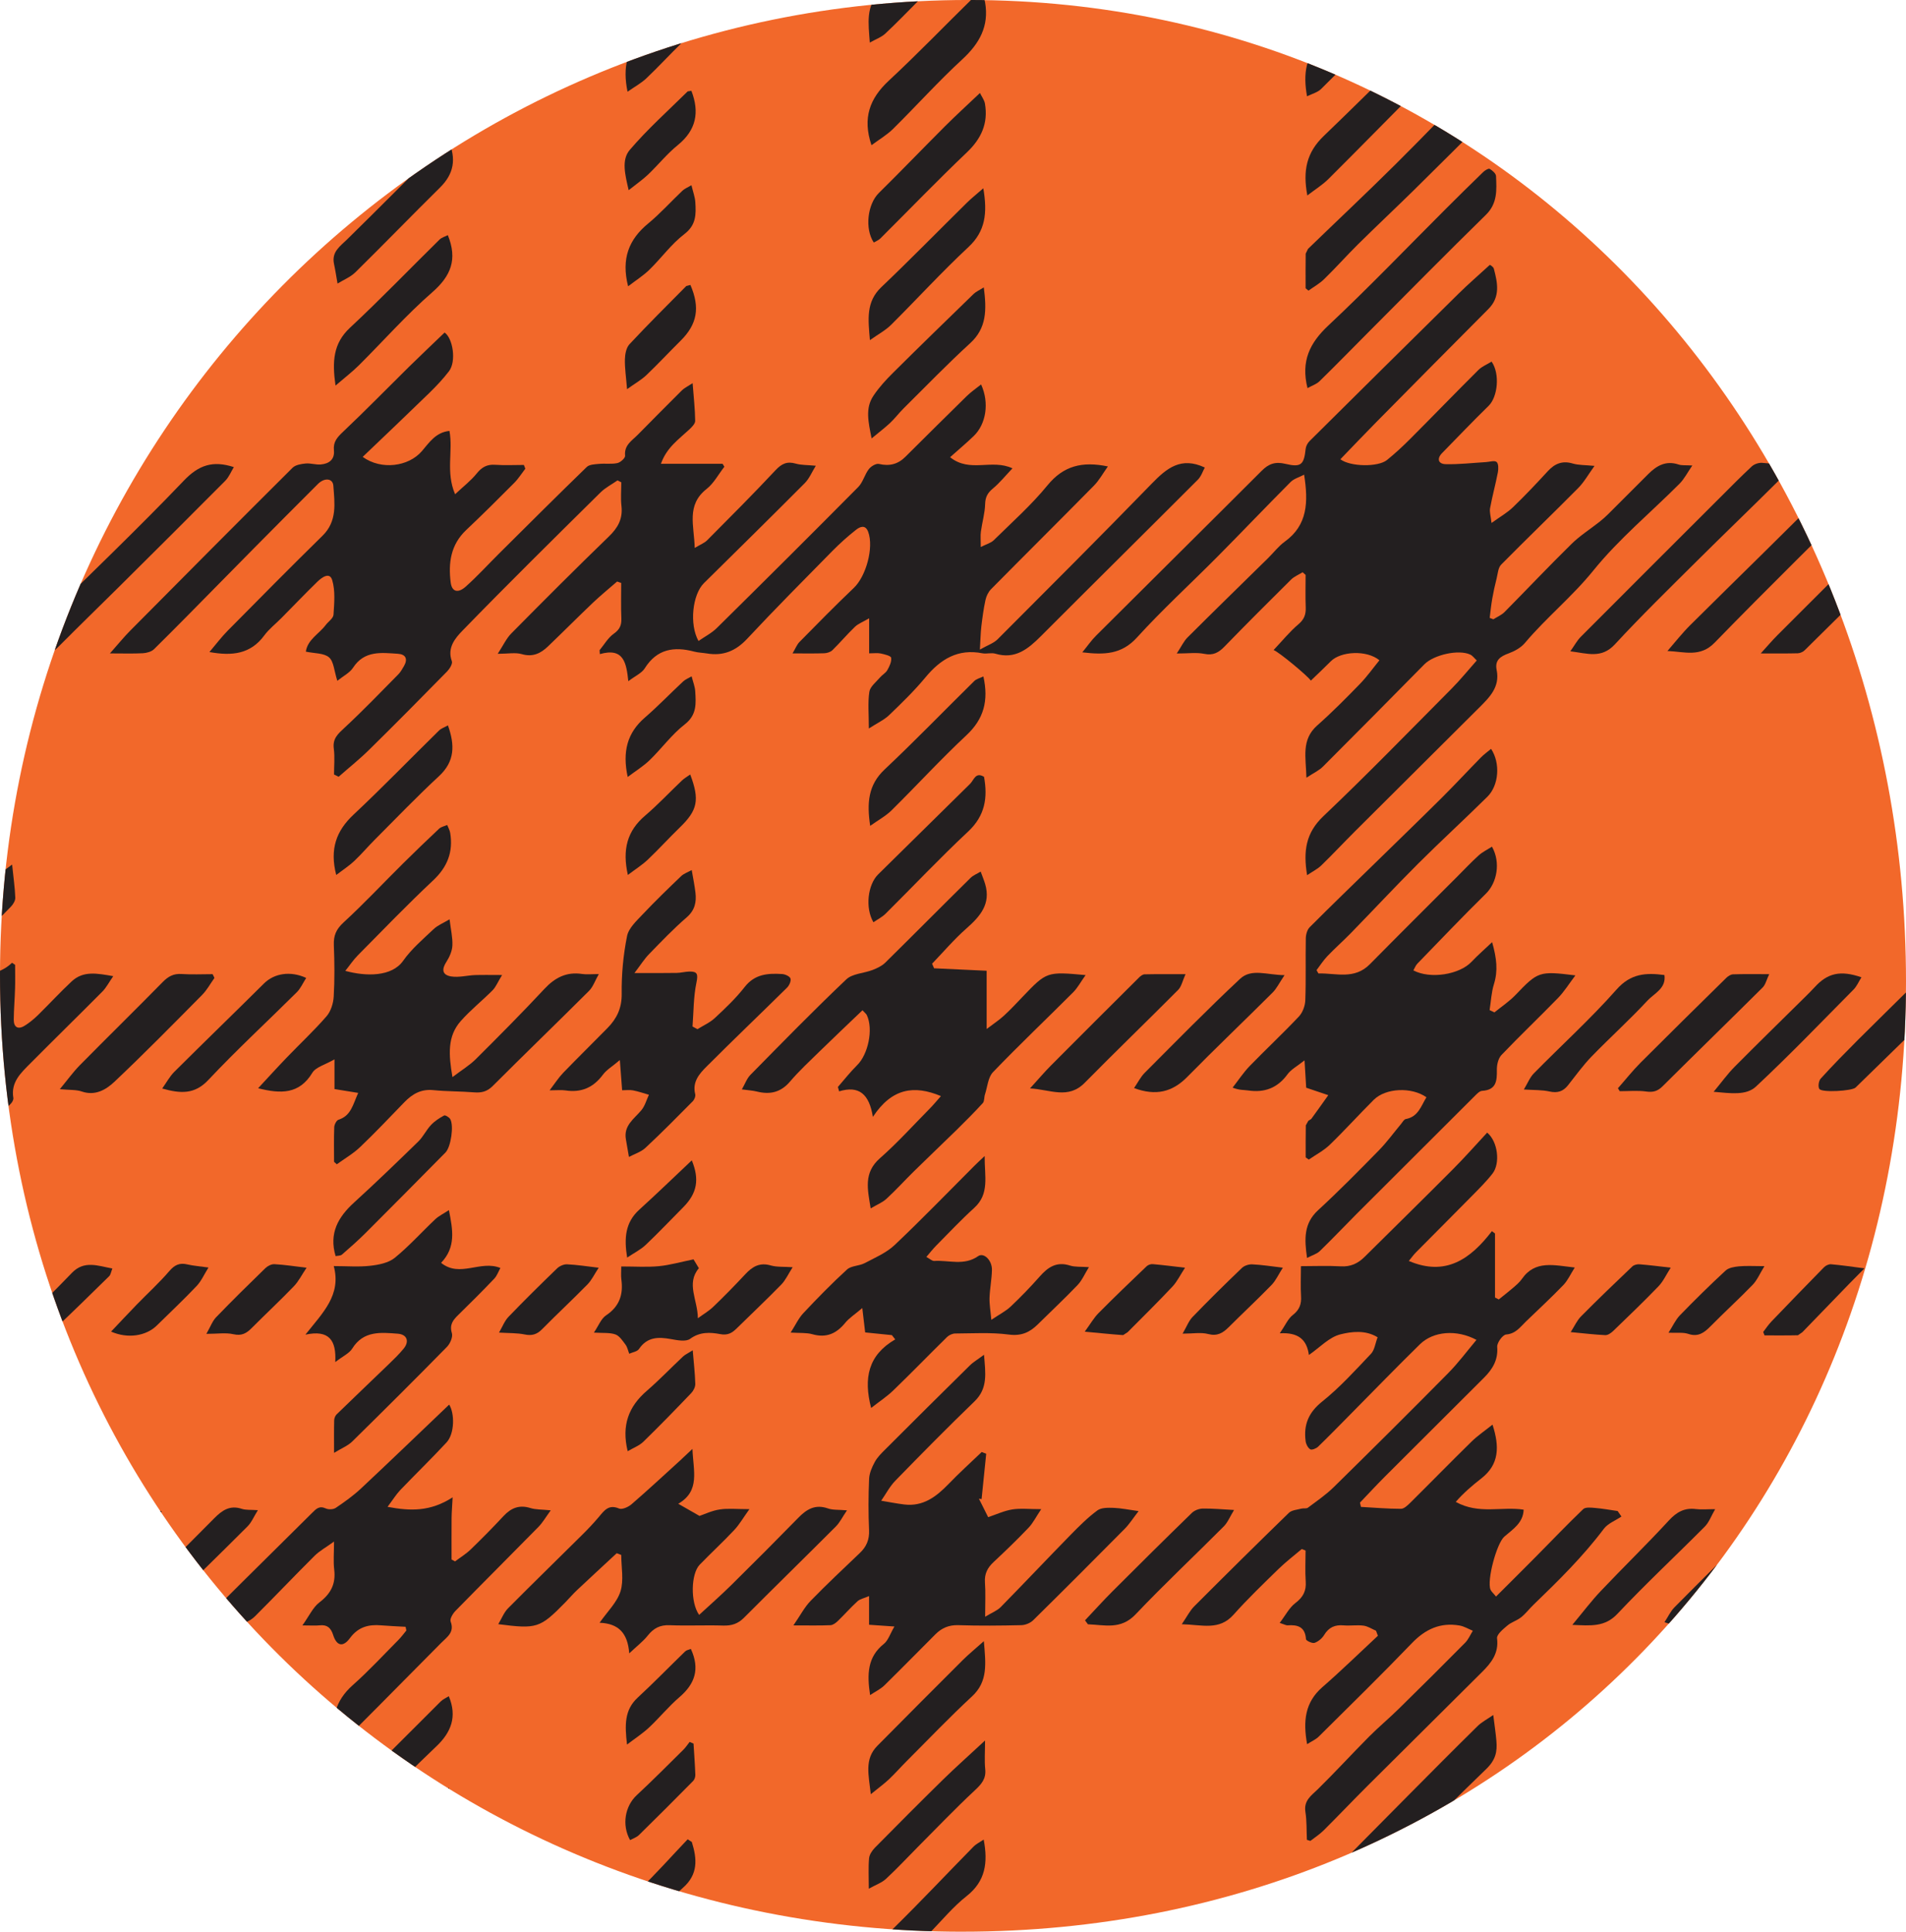 <?xml version="1.0" encoding="UTF-8"?><svg id="a" xmlns="http://www.w3.org/2000/svg" xmlns:xlink="http://www.w3.org/1999/xlink" viewBox="0 0 102.073 103.405"><defs><clipPath id="c"><path d="M51.036,113.927c34.366,0,62.227-27.86,62.227-62.225S85.402-10.523,51.036-10.523-11.19,17.337-11.19,51.703s27.86,62.225,62.226,62.225" fill="none"/></clipPath><clipPath id="d"><path d="M51.536,103.404c28.83,0,50.537-22.039,50.537-50.869S80.7-.001,51.87-.001,0,23.372,0,52.202s22.706,51.203,51.536,51.203" fill="none"/></clipPath></defs><g id="b"><path d="M51.536,103.404c28.83,0,50.537-22.039,50.537-50.869S80.7-.001,51.87-.001,0,23.372,0,52.202s22.706,51.203,51.536,51.203" fill="#f2682a"/><g clip-path="url(#c)"><g clip-path="url(#d)"><path d="M18.065,36.444c-.173-.535-.189-1.036-.445-1.256-.274-.235-.775-.206-1.241-.305,.09-.644,.701-.945,1.059-1.42,.142-.189,.408-.362,.422-.556,.039-.62,.104-1.279-.07-1.855-.136-.454-.559-.139-.788,.082-.656,.638-1.287,1.301-1.932,1.95-.306,.312-.664,.586-.92,.935-.73,.993-1.718,1.107-2.934,.884,.345-.406,.638-.798,.976-1.14,1.685-1.704,3.369-3.408,5.078-5.083,.802-.784,.649-1.744,.582-2.68-.027-.395-.468-.445-.819-.099-1.166,1.158-2.318,2.326-3.475,3.49-.613,.619-1.221,1.242-1.834,1.86-1.154,1.171-2.303,2.344-3.471,3.496-.139,.138-.391,.207-.596,.22-.53,.029-1.062,.01-1.77,.01,.436-.491,.744-.872,1.087-1.218,2.891-2.915,5.784-5.825,8.693-8.719,.157-.156,.458-.205,.7-.228,.265-.025,.54,.073,.805,.052,.447-.036,.76-.264,.71-.762-.044-.449,.177-.694,.486-.985,1.194-1.129,2.342-2.305,3.514-3.461,.633-.621,1.279-1.231,1.927-1.854,.445,.302,.639,1.542,.237,2.069-.315,.412-.676,.794-1.046,1.156-1.177,1.145-2.368,2.276-3.577,3.431,.999,.722,2.453,.519,3.164-.301,.402-.467,.747-1.015,1.483-1.09,.202,1.078-.209,2.199,.302,3.39,.435-.41,.844-.721,1.156-1.109,.276-.344,.559-.5,.998-.467,.508,.036,1.02,.008,1.529,.008l.078,.2c-.197,.255-.369,.534-.593,.759-.85,.855-1.703,1.703-2.578,2.529-.826,.783-.959,1.755-.826,2.803,.062,.49,.378,.6,.801,.226,.636-.565,1.21-1.2,1.817-1.801,1.551-1.541,3.098-3.085,4.669-4.607,.141-.137,.432-.144,.66-.166,.326-.03,.666,.025,.98-.043,.168-.037,.428-.273,.413-.394-.057-.567,.361-.801,.673-1.116,.785-.797,1.573-1.592,2.367-2.381,.123-.123,.289-.199,.576-.387,.058,.768,.131,1.395,.137,2.02,.002,.157-.19,.341-.33,.473-.554,.517-1.199,.955-1.504,1.822h3.301l.096,.159c-.315,.402-.563,.884-.951,1.189-1.101,.865-.665,1.959-.637,3.158,.305-.184,.52-.264,.668-.412,1.231-1.238,2.468-2.475,3.659-3.748,.332-.354,.619-.488,1.084-.354,.294,.084,.616,.069,1.074,.114-.211,.341-.348,.685-.588,.927-1.791,1.799-3.6,3.579-5.406,5.36-.604,.598-.793,2.188-.288,3.094,.336-.235,.708-.422,.989-.702,2.535-2.502,5.059-5.013,7.566-7.541,.253-.256,.342-.664,.566-.956,.115-.151,.387-.315,.541-.279,.567,.134,1.024,.015,1.426-.39,1.092-1.085,2.184-2.172,3.283-3.248,.228-.222,.493-.402,.763-.617,.45,.983,.268,2.123-.395,2.761-.388,.374-.802,.72-1.265,1.134,1.067,.854,2.22,.074,3.34,.595-.381,.401-.684,.779-1.049,1.082-.28,.233-.405,.454-.415,.83-.014,.494-.16,.983-.227,1.475-.03,.219-.006,.445-.006,.824,.301-.152,.543-.213,.696-.363,.978-.963,2.013-1.881,2.877-2.939,.854-1.043,1.855-1.297,3.234-1.01-.263,.367-.463,.741-.75,1.031-1.827,1.855-3.677,3.688-5.507,5.54-.147,.149-.254,.374-.299,.581-.101,.463-.163,.938-.22,1.409-.041,.345-.044,.696-.079,1.244,.414-.237,.734-.338,.946-.549,2.767-2.77,5.537-5.537,8.266-8.344,.79-.811,1.554-1.453,2.833-.854-.103,.188-.189,.468-.373,.653-2.797,2.799-5.611,5.578-8.406,8.377-.686,.686-1.376,1.253-2.44,.935-.211-.063-.463,.021-.684-.02-1.319-.262-2.251,.315-3.063,1.296-.593,.716-1.268,1.37-1.94,2.015-.27,.258-.632,.421-1.085,.714,0-.78-.061-1.384,.027-1.964,.041-.278,.36-.519,.567-.764,.12-.143,.306-.239,.395-.395,.116-.202,.236-.454,.205-.664-.014-.104-.356-.185-.56-.229-.177-.037-.368-.007-.618-.007v-1.876c-.341,.199-.586,.289-.76,.455-.418,.4-.794,.848-1.209,1.254-.104,.099-.287,.157-.437,.162-.518,.019-1.04,.008-1.697,.008,.154-.258,.231-.466,.371-.61,.961-.977,1.922-1.955,2.914-2.899,.651-.62,1.077-2.154,.767-2.997-.152-.408-.446-.272-.651-.11-.441,.346-.862,.725-1.256,1.122-1.535,1.559-3.079,3.111-4.572,4.709-.613,.657-1.287,.934-2.156,.788-.225-.037-.459-.04-.679-.098-1.085-.287-2.001-.146-2.653,.895-.161,.257-.503,.402-.879,.687-.105-.965-.238-1.818-1.525-1.449l-.014-.211c.248-.299,.45-.66,.756-.878,.316-.224,.424-.449,.41-.817-.027-.634-.009-1.269-.009-1.903l-.218-.077c-.429,.374-.871,.733-1.283,1.123-.816,.775-1.607,1.574-2.419,2.35-.389,.374-.817,.585-1.405,.413-.342-.098-.734-.017-1.287-.017,.299-.459,.462-.822,.725-1.088,1.725-1.744,3.458-3.481,5.221-5.185,.488-.469,.755-.944,.681-1.628-.049-.421-.01-.851-.01-1.278l-.201-.104c-.309,.215-.655,.392-.918,.652-2.474,2.446-4.952,4.888-7.377,7.383-.384,.396-.846,.917-.578,1.644,.05,.138-.12,.412-.258,.553-1.381,1.407-2.767,2.809-4.173,4.191-.516,.508-1.087,.963-1.633,1.443l-.246-.123c0-.461,.048-.928-.012-1.382-.072-.541,.223-.792,.575-1.119,.989-.917,1.925-1.892,2.874-2.852,.129-.131,.222-.299,.314-.459,.214-.376,.081-.623-.328-.649-.889-.059-1.799-.186-2.405,.748-.179,.273-.519,.439-.841,.699" fill="#231f20" fill-rule="evenodd"/><path d="M69.76,30.633c-.21,.13-.454,.227-.624,.397-1.198,1.187-2.392,2.379-3.566,3.588-.312,.319-.604,.48-1.08,.382-.413-.084-.858-.018-1.47-.018,.246-.372,.372-.655,.576-.859,1.429-1.426,2.877-2.836,4.318-4.251,.298-.293,.556-.637,.889-.877,1.234-.889,1.265-2.129,1.037-3.586-.263,.14-.544,.213-.721,.391-1.319,1.323-2.607,2.676-3.923,4.002-1.435,1.446-2.944,2.824-4.312,4.328-.827,.909-1.755,.928-2.923,.789,.283-.345,.49-.65,.748-.903,2.95-2.942,5.913-5.87,8.86-8.816,.377-.379,.734-.499,1.272-.369,.839,.201,.992,.041,1.081-.801,.015-.146,.103-.312,.209-.418,2.66-2.64,5.324-5.275,7.994-7.906,.514-.506,1.062-.978,1.662-1.529,.012,.009,.183,.09,.214,.209,.199,.753,.358,1.503-.291,2.154-2.014,2.022-4.021,4.047-6.025,6.077-.64,.648-1.267,1.308-1.904,1.968,.535,.404,2.018,.427,2.498,.039,.436-.353,.85-.736,1.245-1.133,1.221-1.222,2.421-2.465,3.644-3.681,.196-.196,.474-.305,.712-.453,.46,.659,.325,1.892-.157,2.365-.847,.826-1.663,1.683-2.492,2.529-.309,.315-.191,.588,.186,.596,.719,.018,1.441-.068,2.162-.111,.195-.012,.455-.099,.567-.008,.107,.085,.105,.371,.071,.552-.124,.643-.299,1.276-.417,1.919-.04,.2,.035,.425,.076,.796,.467-.338,.846-.55,1.15-.844,.645-.621,1.26-1.272,1.866-1.931,.376-.407,.783-.573,1.336-.407,.311,.091,.653,.077,1.164,.126-.329,.455-.558,.868-.876,1.189-1.364,1.375-2.762,2.719-4.123,4.096-.164,.166-.18,.484-.243,.737-.091,.358-.171,.719-.234,1.081-.061,.341-.095,.689-.138,1.034l.198,.074c.202-.128,.435-.224,.6-.39,1.194-1.207,2.363-2.445,3.575-3.634,.451-.447,1.001-.793,1.503-1.189,.16-.125,.315-.264,.461-.407,.724-.718,1.444-1.44,2.164-2.162,.451-.45,.945-.724,1.612-.503,.172,.058,.371,.032,.739,.053-.26,.376-.428,.716-.681,.971-1.543,1.549-3.252,2.96-4.618,4.649-1.132,1.401-2.523,2.522-3.67,3.884-.213,.252-.549,.436-.866,.553-.445,.161-.751,.366-.644,.888,.189,.92-.394,1.477-.955,2.037-2.211,2.206-4.429,4.406-6.642,6.611-.603,.602-1.185,1.225-1.796,1.818-.197,.189-.453,.315-.758,.52-.212-1.294-.071-2.262,.87-3.157,2.34-2.22,4.591-4.539,6.867-6.827,.466-.468,.883-.986,1.349-1.511-.139-.13-.227-.257-.346-.313-.629-.294-1.96,.014-2.457,.517-1.808,1.835-3.62,3.665-5.441,5.484-.206,.206-.493,.334-.879,.59-.026-1.1-.286-2.031,.578-2.798,.795-.703,1.544-1.458,2.284-2.22,.382-.392,.702-.845,1.048-1.27-.687-.565-2.075-.48-2.603,.054-.343,.347-.7,.679-1.07,1.036-.147-.236-1.707-1.534-1.995-1.638,.467-.492,.86-.981,1.329-1.378,.311-.262,.405-.524,.392-.901-.023-.581-.006-1.161-.006-1.743l-.16-.141" fill="#231f20" fill-rule="evenodd"/><path d="M72.884,80.665c.712,.039,1.426,.102,2.142,.102,.167,0,.358-.184,.499-.324,1.095-1.084,2.171-2.187,3.272-3.265,.329-.323,.717-.585,1.132-.917,.383,1.181,.361,2.129-.592,2.874-.488,.382-.959,.781-1.377,1.262,1.245,.685,2.448,.233,3.637,.416-.025,.713-.58,1.046-1.035,1.444-.412,.36-.943,2.341-.741,2.835,.046,.108,.151,.191,.296,.371,.725-.724,1.427-1.417,2.122-2.12,.848-.856,1.679-1.727,2.546-2.559,.123-.116,.425-.082,.638-.063,.403,.034,.805,.107,1.208,.165,.067,.096,.133,.196,.203,.294-.319,.216-.724,.367-.943,.657-1.121,1.491-2.441,2.787-3.774,4.073-.225,.218-.415,.474-.658,.665-.224,.177-.524,.26-.738,.444-.225,.191-.575,.478-.549,.681,.102,.797-.309,1.313-.802,1.802-2.035,2.031-4.081,4.049-6.117,6.078-.796,.794-1.57,1.609-2.366,2.401-.213,.211-.473,.377-.711,.563l-.187-.057c-.023-.5-.002-1.006-.08-1.496-.095-.612,.314-.871,.673-1.221,.931-.915,1.813-1.879,2.735-2.806,.51-.513,1.068-.976,1.583-1.483,1.197-1.173,2.389-2.356,3.569-3.55,.17-.175,.273-.422,.406-.637-.238-.096-.468-.239-.717-.281-1.023-.173-1.826,.195-2.547,.946-1.632,1.696-3.314,3.341-4.985,4.999-.16,.158-.381,.252-.626,.408-.223-1.239-.115-2.238,.815-3.05,1.018-.885,1.985-1.832,2.976-2.753-.035-.091-.068-.18-.101-.27-.223-.095-.439-.242-.672-.272-.347-.045-.709,.016-1.059-.014-.464-.041-.795,.1-1.045,.511-.111,.184-.315,.355-.516,.425-.124,.04-.452-.114-.459-.197-.042-.66-.44-.782-.988-.741-.074,.005-.151-.045-.419-.131,.312-.407,.515-.818,.844-1.066,.414-.315,.585-.647,.549-1.155-.038-.548-.007-1.101-.007-1.653l-.204-.08c-.415,.354-.853,.685-1.243,1.066-.82,.8-1.65,1.596-2.412,2.45-.768,.863-1.678,.536-2.771,.509,.284-.415,.436-.727,.669-.96,1.677-1.679,3.363-3.348,5.065-5,.152-.15,.438-.166,.664-.227,.117-.032,.271,.011,.356-.05,.471-.353,.965-.69,1.385-1.102,2.05-2.013,4.09-4.039,6.109-6.082,.55-.552,1.018-1.186,1.534-1.8-1.054-.566-2.307-.469-3.026,.234-1.25,1.223-2.465,2.478-3.694,3.719-.583,.589-1.159,1.183-1.757,1.761-.102,.099-.339,.195-.424,.144-.127-.077-.23-.279-.249-.44-.113-.87,.151-1.529,.886-2.116,.948-.758,1.775-1.673,2.614-2.557,.193-.202,.229-.555,.355-.884-.645-.4-1.39-.307-1.992-.157-.601,.149-1.099,.699-1.688,1.104-.111-.833-.573-1.217-1.558-1.16,.291-.423,.436-.778,.699-.982,.361-.28,.466-.587,.439-1.014-.031-.498-.006-.997-.006-1.598,.733,0,1.434-.031,2.131,.009,.526,.032,.922-.151,1.279-.507,1.566-1.552,3.144-3.096,4.701-4.66,.646-.646,1.251-1.332,1.863-1.991,.582,.487,.704,1.649,.291,2.186-.329,.425-.718,.808-1.097,1.194-.993,1.009-1.996,2.007-2.992,3.014-.141,.141-.257,.304-.398,.476,1.98,.844,3.305-.107,4.45-1.596l.165,.126v3.426l.201,.105c.257-.207,.518-.409,.768-.623,.169-.147,.347-.294,.471-.475,.713-1.023,1.72-.731,2.832-.612-.223,.349-.37,.688-.611,.938-.649,.674-1.337,1.309-2.011,1.959-.304,.293-.538,.646-1.052,.689-.188,.014-.497,.444-.48,.662,.056,.703-.254,1.199-.706,1.651-1.767,1.768-3.543,3.528-5.31,5.296-.453,.454-.89,.926-1.333,1.39l.053,.23" fill="#231f20" fill-rule="evenodd"/><path d="M.725,41.111c0,.766,.03,1.31-.016,1.846-.019,.218-.167,.462-.328,.626-1.799,1.823-3.613,3.633-5.421,5.445-.721,.723-1.453,1.435-2.158,2.169-.224,.232-.381,.527-.669,.933,1.224-.065,2.293,.329,3.216-.734,1.271-1.458,2.687-2.79,4.062-4.157,.34-.337,.761-.592,1.238-.96,.074,.72,.151,1.247,.17,1.777,.005,.158-.115,.353-.233,.476-.923,.95-1.865,1.886-2.792,2.832-.173,.176-.311,.388-.41,.662,1.142,.059,2.279,.437,3.261-.489l.164,.11c0,.418,.012,.836-.002,1.256-.015,.561-.066,1.12-.07,1.68-.003,.393,.217,.544,.568,.333,.262-.158,.503-.361,.725-.574,.608-.595,1.186-1.228,1.809-1.808,.624-.583,1.364-.43,2.226-.28-.232,.334-.372,.612-.58,.823-1.275,1.284-2.572,2.549-3.848,3.835-.509,.512-1.068,1.013-.921,1.864,.015,.095-.067,.24-.147,.316-1.4,1.355-2.82,2.689-4.205,4.06-1.258,1.241-2.477,2.517-3.708,3.784-.155,.162-.273,.361-.438,.584,.15,.089,.26,.211,.38,.221,1.12,.093,2.198,.188,3.088-.803,1.209-1.348,2.516-2.608,3.803-3.88,.324-.32,.736-.551,1.135-.842,.316,1.266,.012,2.152-.903,2.894-.691,.562-1.28,1.252-1.898,1.897-.166,.172-.284,.39-.423,.585l.07,.224c.825-.061,1.65-.122,2.478-.185,.255-.02,.6-.15,.74-.034,.141,.118,.102,.479,.1,.734-.006,.561-.047,1.121-.061,1.681-.011,.517,.274,.642,.68,.412,.316-.181,.596-.437,.861-.693,.538-.52,1.064-1.055,1.583-1.594,.658-.683,1.386-.378,2.167-.234-.076,.195-.092,.336-.173,.413-.963,.948-1.93,1.891-2.911,2.82-.314,.298-.683,.347-1.144,.305-.971-.09-1.957-.06-2.936-.057-.146,0-.33,.085-.435,.189-1.159,1.166-2.298,2.356-3.463,3.513-1.295,1.288-2.614,2.55-4.031,3.928v-2.228c1.722-1.66,3.491-3.157,4.886-5.063-1.229-.641-2.338-.465-3.174,.401-.513,.535-1.044,1.056-1.696,1.713-.034-.373-.063-.546-.063-.717-.004-2.126,.009-4.251-.01-6.377-.004-.381,.15-.528,.443-.755,.655-.504,1.223-1.119,1.813-1.701,1.168-1.151,2.34-2.296,3.482-3.469,.63-.647,1.205-1.347,1.819-2.04-.881-.567-2.118-.552-2.744,.038-1.35,1.27-2.659,2.581-3.989,3.87-.221,.212-.468,.394-.813,.683,0-.776-.003-1.412,.001-2.045l.042-.241c.436-.406,.883-.803,1.333-1.198l.251-.177c.204-.35,.385-.712,.575-1.067-.344-.094-.68-.226-1.03-.27-.362-.047-.736-.01-1.175-.01v-1.855c0-1.833-.008-3.668,.012-5.501,.003-.218,.091-.492,.241-.643,1.273-1.285,2.567-2.55,3.86-3.818,1.022-1,2.055-1.99,3.072-2.996,.589-.584,1.145-1.203,1.74-1.781,.223-.219,.513-.37,.924-.656" fill="#231f20" fill-rule="evenodd"/><path d="M46.245,106.272c-.684,.658-1.38,1.301-2.049,1.972-1.765,1.773-3.514,3.559-5.281,5.326-.158,.16-.412,.31-.622,.313-2.376,.021-4.75,.013-7.267,.013,.178-.245,.283-.429,.428-.577,.406-.418,.834-.814,1.246-1.227,.632-.632,.812-2.049,.316-2.963-.322,.276-.644,.523-.929,.808-1.237,1.238-2.458,2.49-3.696,3.728-.117,.115-.308,.214-.469,.221-.687,.023-1.374,.01-2.247,.01,.525-.523,.954-.945,1.379-1.369,1.251-1.246,2.5-2.5,3.755-3.744,.755-.748,1.528-1.474,2.271-2.232,.122-.125,.174-.361,.181-.549,.023-.579,.007-1.16,.007-1.826,.858,0,1.664,.027,2.467-.014,.281-.015,.551-.206,.83-.303,.172-.06,.489-.164,.504-.133,.137,.288,.401,.704,.294,.884-.452,.758-.167,1.538-.192,2.304l.497,.135c.408-.315,.784-.678,1.151-1.045,.428-.427,.815-.895,1.25-1.31,.679-.649,1.597-.758,2.619-.288-.394,.46-.743,.918-1.146,1.324-1.266,1.266-2.533,2.532-3.836,3.76-.793,.75-.58,1.672-.55,2.57,.005,.128,.172,.252,.315,.447,.877-.866,1.7-1.683,2.524-2.497,1.837-1.818,3.665-3.64,5.523-5.433,.224-.219,.626-.241,.912-.411,.504-.3,1.047-.574,1.459-.98,1.44-1.416,2.826-2.889,4.241-4.33,.145-.148,.345-.244,.55-.384,.236,1.239,.098,2.228-.911,3.024-.714,.563-1.307,1.279-1.945,1.939-.152,.16-.262,.365-.36,.639,.925-.07,1.894,.532,2.731-.332,.298-.306,.566-.169,.622,.189,.062,.379,.026,.78-.022,1.165-.082,.657-.22,1.307-.305,1.964-.017,.137,.099,.291,.153,.438,.161-.067,.361-.094,.476-.206,.816-.8,1.667-1.574,2.401-2.444,.604-.716,1.731-.833,2.763-.504-.163,.254-.279,.528-.476,.724-1.573,1.577-3.166,3.133-4.737,4.709-.157,.159-.273,.406-.314,.627-.135,.729-.226,1.463-.334,2.195l.193,.129c.248-.153,.522-.276,.734-.464,.373-.333,.708-.706,1.06-1.061,2.176-2.186,4.348-4.373,6.524-6.556,.545-.546,1.796-.681,2.602-.212-.672,.701-1.318,1.388-1.981,2.06-.655,.664-1.323,1.317-1.99,1.972-1.009,.986-2.03,1.96-3.027,2.955-.707,.707-1.378,1.445-2.077,2.156-.133,.136-.323,.301-.488,.302-2.455,.02-4.912,.015-7.437,.015v-2.497c-.381,.236-.665,.354-.875,.551-.603,.573-1.167,1.185-1.762,1.766-.102,.099-.277,.17-.42,.174-.645,.017-1.291,.007-2.108,.007,.406-.457,.71-.836,1.05-1.179,1.156-1.171,2.308-2.345,3.498-3.484,.457-.435,.687-.893,.623-1.53-.045-.439-.01-.889-.01-1.333-.095-.032-.19-.065-.286-.098" fill="#231f20" fill-rule="evenodd"/><path d="M79.886,97.338c.421,.725,.361,1.854-.106,2.335-1.004,1.029-2.036,2.03-3.04,3.06-.372,.383-.696,.812-1.056,1.235,1.075,.519,2.588,.173,3.268-.662,.235-.291,.557-.512,.949-.865,.268,.915,.39,1.601,.028,2.364-.174,.364-.071,.86-.095,1.297l.24,.138c.438-.409,.895-.799,1.305-1.232,.793-.841,1.894-1.115,2.945-.627-.247,.324-.451,.661-.722,.931-.988,.984-1.993,1.954-3.006,2.914-.287,.27-.463,.528-.464,.957-.002,.382-.193,.762-.255,1.15-.055,.332-.043,.674-.062,1.014l.191,.098c.324-.266,.673-.506,.969-.799,1.474-1.469,2.935-2.95,4.4-4.428,.512-.519,1.035-1.028,1.531-1.56,.644-.688,1.407-.51,2.36-.38-.359,.476-.6,.88-.921,1.204-.942,.945-1.916,1.855-2.877,2.779l-.227,.212c-.968,1.719-2.642,2.787-3.909,4.23l-.042,.044c-.679,1.1-1.706,1.194-2.89,1.171-3.416-.063-6.836-.023-10.253-.023h-.803c.49-.522,.813-.999,1.254-1.303,1.319-.91,1.565-2.154,1.219-3.729-.371,.277-.762,.502-1.068,.809-1.251,1.255-2.485,2.525-3.702,3.812-.283,.297-.56,.442-.971,.42-.574-.031-1.151-.008-1.905-.008,.5-.535,.881-.958,1.278-1.367,1.438-1.476,2.874-2.953,4.328-4.413,.586-.588,1.234-1.117,1.822-1.703,.164-.168,.301-.444,.306-.676,.031-1.186-.004-2.375,.03-3.563,.008-.278,.129-.619,.319-.816,1.692-1.752,3.411-3.48,5.126-5.211,1.245-1.254,2.492-2.51,3.752-3.75,.22-.216,.508-.363,.838-.591,.069,.559,.132,.966,.167,1.379,.052,.582-.037,1.021-.542,1.51-2.785,2.688-5.493,5.456-8.219,8.202-.303,.306-.569,.645-.931,1.058,.282,.102,.441,.197,.606,.211,1.008,.089,1.906,.03,2.7-.833,1.69-1.837,3.49-3.575,5.258-5.341,.252-.253,.577-.432,.877-.654" fill="#231f20" fill-rule="evenodd"/><path d="M-9.124,113.816v-5.451c0-1.689-.005-3.377,.009-5.064,.002-.208,.051-.479,.184-.612,1.537-1.513,3.111-2.989,4.641-4.509,1.396-1.392,2.746-2.832,4.127-4.241,.195-.199,.441-.347,.679-.529,.418,.88,.288,1.78-.295,2.361-2.357,2.351-4.716,4.7-7.071,7.056-.321,.321-.614,.674-.977,1.075,.199,.11,.324,.225,.464,.248,1.288,.214,2.395-.115,3.312-1.072,1.284-1.336,2.581-2.657,3.884-3.973,.226-.228,.508-.398,.825-.642,.171,1.182,.161,2.154-.822,2.937-.747,.591-1.367,1.337-2.034,2.026-.155,.161-.266,.361-.479,.661,1.002,.084,1.881,.242,2.764-.082,.199-.073,.408-.112,.613-.168,.052,.215,.168,.44,.141,.645-.07,.513-.233,1.012-.303,1.525-.049,.374-.01,.76-.01,1.14l.188,.089c.259-.179,.552-.324,.773-.543,.621-.616,1.201-1.273,1.818-1.894,.715-.722,1.625-.876,2.723-.432-.289,.374-.527,.756-.836,1.063-1.331,1.322-2.678,2.625-4.029,3.926-.279,.27-.449,.534-.453,.96-.006,.534-.174,1.062-.227,1.596-.014,.157,.12,.329,.185,.493,.166-.071,.372-.098,.489-.216,1.973-1.965,3.932-3.943,5.894-5.917,.528-.532,1.051-1.07,1.583-1.598,.683-.68,1.935-.788,2.847-.209-.136,.176-.25,.364-.4,.516-1.047,1.035-2.1,2.062-3.153,3.091-1.185,1.159-2.384,2.307-3.558,3.478-.662,.66-1.278,1.367-1.936,2.034-.14,.146-.367,.299-.553,.299-3.605,.014-7.212,.007-10.816,.002-.037,0-.075-.026-.191-.069" fill="#231f20" fill-rule="evenodd"/><path d="M-1.217,24.812c1.093,.041,2.184,.083,3.274,.125l.094,.19c-.262,.299-.506,.618-.792,.894-.347,.333-.691,.606-.597,1.2,.051,.314-.227,.67-.25,1.011-.022,.331,.096,.668,.15,1.002,.302-.146,.67-.226,.899-.449,1.102-1.074,2.192-2.162,3.233-3.293,.775-.844,1.64-.838,2.705-.452-.197,.292-.339,.59-.558,.81-1.971,1.974-3.96,3.93-5.931,5.904-.146,.145-.257,.372-.289,.577-.136,.857-.236,1.72-.353,2.601l-.076,.031c-1.373-.294-2.219,.504-3.08,1.395-1.803,1.873-3.658,3.696-5.495,5.534-.22,.217-.461,.413-.783,.697v-2.152c1.7-1.764,3.517-3.219,4.895-5.136-.744-.47-2.181-.45-2.707,.004-.47,.408-.879,.888-1.326,1.32-.248,.237-.526,.441-.883,.737v-12.584c.483-.45,.855-.782,1.211-1.13,1.087-1.064,2.172-2.128,3.248-3.201,1.254-1.248,2.494-2.508,3.748-3.755,.468-.464,.955-.91,1.527-1.456,.078,.658,.18,1.16,.174,1.663,0,.207-.199,.443-.364,.611-1.801,1.822-3.616,3.627-5.418,5.447-.534,.541-1.035,1.116-1.573,1.699,.951,.444,2.287,.268,2.906-.343,1.168-1.157,2.313-2.334,3.484-3.487,.207-.207,.491-.332,.808-.541,.057,.736,.132,1.35,.137,1.961,.001,.163-.203,.344-.34,.488-.574,.6-1.157,1.188-1.739,1.78,.021,.099,.04,.197,.061,.298" fill="#231f20" fill-rule="evenodd"/><path d="M70.606,52.109c.94-.025,1.924,.352,2.761-.5,1.549-1.57,3.113-3.123,4.672-4.683,.383-.384,.755-.779,1.155-1.141,.206-.185,.467-.308,.706-.463,.478,.85,.269,1.932-.324,2.515-1.246,1.226-2.454,2.492-3.671,3.748-.094,.097-.143,.238-.214,.36,.905,.481,2.476,.225,3.119-.464,.315-.335,.665-.635,1.098-1.048,.247,.868,.318,1.535,.1,2.24-.14,.446-.161,.932-.235,1.397l.258,.124c.377-.307,.788-.579,1.121-.925,1.215-1.267,1.266-1.298,3.215-1.056-.34,.45-.595,.864-.925,1.205-.999,1.028-2.042,2.018-3.033,3.056-.175,.184-.252,.53-.247,.799,.009,.589-.03,1.073-.787,1.12-.137,.006-.281,.161-.396,.275-2.11,2.101-4.219,4.204-6.325,6.311-.66,.662-1.301,1.341-1.973,1.991-.161,.156-.407,.222-.684,.368-.148-1.02-.178-1.848,.593-2.557,1.118-1.029,2.184-2.112,3.247-3.195,.435-.443,.801-.951,1.202-1.43,.075-.092,.15-.236,.246-.253,.67-.122,.818-.702,1.106-1.166-.795-.56-2.181-.501-2.822,.137-.796,.791-1.547,1.627-2.355,2.407-.327,.315-.748,.532-1.124,.793l-.166-.118c0-.572-.005-1.144,.006-1.716l.136-.242,.155-.099c.308-.421,.61-.848,.913-1.274-.372-.126-.743-.249-1.183-.399-.022-.365-.05-.827-.089-1.465-.397,.317-.722,.485-.914,.75-.537,.735-1.232,.992-2.112,.861-.222-.033-.454-.005-.826-.15,.302-.386,.574-.802,.911-1.153,.87-.896,1.784-1.748,2.64-2.656,.201-.213,.332-.571,.342-.869,.041-1.104,.006-2.209,.027-3.314,.003-.203,.074-.462,.21-.597,1.159-1.163,2.342-2.301,3.516-3.447,1.187-1.161,2.382-2.314,3.559-3.483,.707-.704,1.386-1.436,2.086-2.149,.165-.169,.362-.31,.551-.468,.506,.763,.421,1.952-.195,2.561-1.227,1.213-2.5,2.376-3.719,3.593-1.223,1.221-2.4,2.484-3.605,3.72-.405,.415-.845,.801-1.246,1.221-.217,.227-.389,.499-.582,.751l.101,.177" fill="#231f20" fill-rule="evenodd"/><path d="M17.772,108.772c-.554,.508-1.05,.931-1.509,1.39-1.134,1.133-2.245,2.291-3.388,3.416-.169,.167-.451,.286-.689,.305-.593,.042-1.193,.013-1.968,.013,.513-.575,.902-1.053,1.335-1.488,1.911-1.916,3.833-3.82,5.754-5.724,.44-.435,.634-.926,.594-1.56-.051-.831,.031-1.67-.025-2.5-.049-.68,.167-1.182,.65-1.647,1.217-1.167,2.404-2.367,3.598-3.558,.308-.308,.584-.649,.907-.942,.29-.264,.62-.483,1.01-.781,.08,.628,.13,1.078,.194,1.527,.074,.508-.059,.896-.451,1.272-1.528,1.471-3.023,2.977-4.52,4.481-.283,.286-.523,.618-.791,.939,.725,.433,2.2,.36,2.711-.124,.605-.571,1.153-1.203,1.76-1.772,.304-.285,.686-.49,1.115-.788,.065,.65,.246,1.173,.127,1.619-.111,.42-.537,.756-.787,1.078,.397,.226,.69,.396,1.084,.621,.641-.638,1.557-.379,2.455-.309l.116,.194c-.512,.583-.935,1.291-1.553,1.722-1.342,.935-1.705,2.093-1.111,3.684,.279-.211,.595-.401,.845-.651,1.291-1.3,2.561-2.622,3.848-3.925,.263-.266,.553-.507,.847-.739,.666-.519,1.446-.571,2.313-.131-.195,.272-.352,.571-.578,.797-2.229,2.217-4.471,4.419-6.703,6.631-.557,.551-1.089,1.124-.685,2.045H15.419c.157-.215,.265-.395,.406-.549,.239-.26,.465-.551,.754-.746,1.336-.891,1.537-2.163,1.193-3.8" fill="#231f20" fill-rule="evenodd"/><path d="M-4.144,87.052c-.969,.003-1.775-.308-2.478,.294-.504,.429-.946,.933-1.432,1.388-.275,.259-.581,.482-1.01,.832v-8.697c1.129,.005,1.93-.63,2.685-1.416,2.022-2.103,4.069-4.181,6.12-6.254,.246-.248,.58-.409,.936-.652,.046,.626,.127,1.106,.093,1.575-.017,.229-.214,.48-.392,.657-1.445,1.443-2.914,2.859-4.355,4.305-.445,.447-.821,.962-1.27,1.492,1.316,.372,2.649,.348,3.443-.554,.534-.607,1.127-1.167,1.716-1.72,.195-.185,.468-.287,.756-.459,.055,.699,.155,1.278,.118,1.849-.017,.26-.306,.503-.561,.892,.317,.112,.633,.302,.951,.315,.494,.019,.991-.103,1.489-.128,.218-.009,.437,.072,.876,.151-.597,.638-1.08,1.159-1.569,1.674-.186,.196-.373,.393-.579,.567-.816,.692-.711,1.626-.653,2.532,.032,.49,.44,.609,.866,.256,.414-.343,.797-.727,1.177-1.111,1.007-1.023,2.004-2.055,3.006-3.084,.087-.089,.189-.165,.268-.261,.678-.818,1.52-.976,2.61-.588-.235,.31-.42,.621-.668,.869-1.588,1.592-3.199,3.162-4.783,4.757-.329,.331-.655,.508-1.14,.488-.917-.042-1.835,.017-2.751-.025-.523-.022-.912,.135-1.273,.504-1.631,1.665-3.273,3.321-4.924,4.97-.674,.674-1.38,1.316-2.073,1.973l-.17-.061c0-.668-.003-1.337,.004-2.004l.106-.203c1.428-1.355,2.868-2.696,4.279-4.07,.223-.213,.319-.562,.582-1.053" fill="#231f20" fill-rule="evenodd"/><path d="M13.823,58.254c.533-.573,1.028-1.119,1.538-1.648,.708-.736,1.456-1.434,2.125-2.203,.232-.266,.364-.693,.385-1.055,.054-.915,.044-1.834,.007-2.75-.02-.512,.121-.852,.518-1.217,1.101-1.01,2.124-2.106,3.189-3.16,.636-.629,1.28-1.25,1.934-1.864,.111-.1,.285-.131,.431-.195,.054,.142,.137,.279,.16,.426,.165,1.013-.145,1.82-.914,2.54-1.381,1.295-2.697,2.662-4.029,4.008-.244,.245-.438,.54-.675,.835,1.119,.307,2.491,.319,3.095-.536,.448-.637,1.068-1.161,1.64-1.703,.213-.202,.508-.317,.849-.521,.065,.551,.171,.978,.151,1.402-.014,.299-.155,.618-.321,.875-.261,.404-.227,.701,.251,.781,.414,.067,.855-.055,1.283-.073,.422-.013,.844-.003,1.449-.003-.234,.381-.331,.635-.505,.813-.557,.56-1.18,1.056-1.702,1.644-.734,.822-.656,1.811-.451,3.008,.496-.377,.915-.628,1.252-.963,1.24-1.233,2.475-2.475,3.67-3.756,.568-.609,1.188-.93,2.026-.801,.245,.036,.499,.005,.89,.005-.204,.356-.308,.683-.523,.898-1.711,1.706-3.45,3.385-5.159,5.093-.302,.304-.606,.372-1.001,.34-.727-.058-1.457-.046-2.184-.119-.648-.065-1.119,.205-1.543,.643-.782,.807-1.555,1.626-2.368,2.4-.372,.357-.833,.621-1.254,.927l-.147-.133c0-.62-.014-1.24,.01-1.858,.007-.139,.12-.359,.23-.395,.67-.212,.768-.805,1.053-1.435-.45-.072-.821-.134-1.27-.206v-1.59c-.504,.292-1,.412-1.186,.719-.697,1.151-1.687,1.136-2.904,.827" fill="#231f20" fill-rule="evenodd"/><path d="M58.137,52.197c-.27,.378-.431,.689-.667,.922-1.427,1.429-2.892,2.819-4.291,4.273-.268,.279-.298,.792-.432,1.197-.049,.152-.022,.355-.114,.459-.46,.503-.945,.986-1.431,1.465-.74,.725-1.495,1.437-2.233,2.164-.503,.491-.975,1.017-1.492,1.492-.217,.202-.516,.318-.849,.516-.166-1.024-.391-1.905,.494-2.682,.936-.823,1.776-1.755,2.654-2.644,.201-.202,.385-.426,.614-.685-1.436-.6-2.626-.429-3.644,1.113-.197-1.228-.747-1.69-1.808-1.367l-.066-.234c.339-.387,.657-.798,1.023-1.158,.599-.582,.883-1.933,.527-2.688-.034-.07-.104-.12-.232-.261-.782,.748-1.552,1.474-2.306,2.211-.536,.524-1.089,1.036-1.574,1.605-.498,.585-1.076,.71-1.779,.535-.22-.055-.451-.066-.802-.114,.167-.288,.266-.582,.461-.78,1.694-1.72,3.379-3.447,5.13-5.107,.331-.316,.941-.324,1.409-.506,.241-.092,.496-.212,.678-.389,1.528-1.505,3.036-3.028,4.564-4.534,.148-.149,.365-.229,.548-.343,.08,.22,.171,.439,.239,.662,.32,1.075-.272,1.739-1.011,2.39-.654,.576-1.223,1.248-1.83,1.878l.107,.246c.965,.046,1.93,.09,2.815,.132v3.118c.394-.299,.68-.486,.93-.717,.352-.323,.679-.675,1.01-1.022,1.274-1.331,1.286-1.337,3.358-1.147" fill="#231f20" fill-rule="evenodd"/><path d="M52.757,86.546c.371-.225,.645-.327,.832-.516,1.26-1.283,2.496-2.592,3.754-3.878,.452-.46,.91-.919,1.424-1.298,.212-.158,.579-.146,.873-.138,.391,.014,.778,.098,1.336,.174-.301,.388-.494,.695-.742,.946-1.627,1.643-3.259,3.276-4.905,4.897-.154,.151-.421,.259-.638,.263-1.124,.026-2.251,.037-3.375,0-.505-.016-.887,.154-1.224,.491-.912,.912-1.816,1.834-2.737,2.738-.2,.193-.468,.32-.759,.513-.171-1.131-.139-2.043,.738-2.741,.232-.187,.333-.535,.565-.93-.538-.036-.917-.062-1.358-.093v-1.536c-.274,.118-.485,.155-.618,.277-.368,.335-.698,.713-1.056,1.059-.107,.103-.26,.218-.396,.223-.579,.025-1.161,.011-1.983,.011,.373-.538,.595-.976,.921-1.312,.855-.88,1.752-1.718,2.64-2.566,.352-.336,.514-.71,.492-1.215-.041-.915-.038-1.834,.002-2.749,.013-.308,.154-.63,.305-.908,.136-.25,.353-.464,.559-.669,1.502-1.502,3.008-3,4.522-4.489,.195-.194,.441-.334,.768-.579,.079,.992,.218,1.795-.51,2.496-1.437,1.387-2.841,2.81-4.235,4.241-.303,.31-.51,.714-.762,1.076,.413,.067,.825,.152,1.24,.201,1.006,.12,1.707-.415,2.36-1.087,.573-.596,1.187-1.152,1.785-1.723l.239,.096c-.082,.809-.164,1.617-.247,2.428l-.144-.026c.172,.342,.343,.685,.496,.991,.436-.146,.851-.342,1.287-.413,.441-.07,.904-.016,1.554-.016-.278,.415-.438,.743-.678,.995-.603,.632-1.233,1.24-1.87,1.834-.327,.306-.498,.629-.465,1.092,.04,.538,.01,1.08,.01,1.84" fill="#231f20" fill-rule="evenodd"/><path d="M17.987,93.371c-.303-1.338-.037-2.33,.904-3.165,.855-.758,1.634-1.603,2.443-2.417,.155-.156,.286-.337,.428-.508l-.041-.198c-.433-.025-.867-.041-1.299-.077-.678-.058-1.232,.076-1.679,.68-.377,.511-.715,.423-.903-.169-.122-.379-.318-.556-.722-.512-.224,.024-.452,.004-.924,.004,.368-.513,.565-.968,.909-1.23,.613-.465,.888-.993,.795-1.758-.053-.428-.01-.868-.01-1.501-.43,.312-.772,.497-1.037,.759-1.079,1.073-2.126,2.176-3.202,3.249-.543,.541-1.734,.675-2.561,.272,.208-.291,.37-.603,.609-.839,1.663-1.665,3.345-3.309,5.011-4.969,.22-.219,.388-.406,.742-.243,.147,.067,.404,.056,.535-.034,.472-.318,.94-.653,1.354-1.041,1.591-1.49,3.164-3.004,4.716-4.485,.293,.458,.301,1.546-.14,2.024-.805,.87-1.659,1.694-2.48,2.552-.221,.233-.393,.515-.68,.897,1.239,.233,2.295,.258,3.486-.509-.026,.494-.053,.798-.056,1.105-.006,.739-.002,1.481-.002,2.222l.187,.102c.283-.213,.592-.4,.843-.644,.597-.577,1.182-1.169,1.748-1.778,.408-.439,.848-.621,1.448-.433,.287,.089,.609,.072,1.086,.122-.262,.357-.429,.653-.658,.886-1.473,1.501-2.963,2.984-4.434,4.485-.146,.147-.323,.436-.27,.579,.215,.572-.17,.813-.492,1.132-1.545,1.548-3.072,3.112-4.622,4.655-.292,.289-.659,.505-1.032,.785" fill="#231f20" fill-rule="evenodd"/><path d="M45.359,80.849c-.249,.366-.385,.653-.596,.864-1.632,1.634-3.286,3.248-4.917,4.883-.322,.324-.665,.435-1.111,.421-.958-.03-1.918,.02-2.875-.019-.516-.02-.857,.16-1.17,.554-.25,.314-.582,.565-.992,.953-.081-1.079-.565-1.6-1.588-1.638,.416-.598,.934-1.09,1.12-1.683,.185-.596,.04-1.293,.04-1.948l-.243-.092c-.708,.659-1.42,1.312-2.124,1.975-.226,.213-.43,.454-.648,.676-1.338,1.359-1.498,1.414-3.571,1.147,.188-.313,.305-.628,.52-.846,1.314-1.326,2.656-2.625,3.979-3.941,.311-.306,.612-.627,.894-.961,.286-.34,.522-.68,1.077-.442,.164,.068,.497-.082,.668-.23,.88-.76,1.732-1.553,2.591-2.333,.178-.164,.35-.33,.67-.629,.047,1.196,.423,2.248-.76,2.936,.426,.243,.749,.429,1.138,.651,.262-.088,.66-.282,1.079-.345,.446-.069,.91-.017,1.595-.017-.333,.462-.538,.824-.815,1.118-.597,.636-1.242,1.229-1.85,1.857-.467,.482-.506,2.013-.028,2.685,.583-.538,1.173-1.055,1.729-1.604,1.202-1.184,2.391-2.379,3.57-3.583,.452-.466,.916-.752,1.597-.512,.262,.093,.568,.062,1.021,.103" fill="#231f20" fill-rule="evenodd"/><path d="M53.089,70.651c.441-.297,.776-.465,1.038-.712,.537-.508,1.054-1.042,1.545-1.597,.444-.508,.911-.828,1.629-.597,.267,.086,.577,.054,1.014,.086-.227,.368-.369,.709-.608,.959-.69,.722-1.42,1.402-2.129,2.104-.435,.43-.884,.634-1.556,.545-.943-.124-1.912-.06-2.87-.056-.146,.001-.324,.083-.431,.185-.962,.945-1.901,1.914-2.869,2.849-.353,.344-.774,.616-1.2,.952-.415-1.602-.157-2.831,1.29-3.671l-.178-.228c-.463-.047-.927-.093-1.431-.145-.043-.362-.088-.74-.154-1.304-.387,.33-.699,.527-.919,.796-.47,.575-1.01,.815-1.754,.605-.313-.089-.66-.056-1.164-.088,.255-.397,.419-.763,.68-1.041,.753-.802,1.526-1.594,2.338-2.335,.227-.207,.646-.187,.942-.339,.553-.293,1.161-.55,1.607-.97,1.453-1.373,2.842-2.813,4.256-4.226,.139-.14,.285-.273,.567-.541-.01,1.098,.274,2.022-.561,2.779-.709,.644-1.367,1.344-2.041,2.024-.17,.173-.32,.366-.521,.599,.183,.098,.307,.221,.421,.215,.784-.05,1.601,.271,2.351-.256,.303-.213,.749,.215,.741,.736-.01,.498-.111,.992-.129,1.489-.012,.342,.051,.682,.096,1.183" fill="#231f20" fill-rule="evenodd"/><path d="M37.044,46.575c.082,.472,.156,.835,.199,1.201,.062,.512-.028,.948-.467,1.329-.708,.611-1.356,1.291-2.01,1.962-.252,.257-.447,.57-.789,1.02,.889,0,1.574,.006,2.26-.006,.227-.003,.452-.068,.68-.073,.433-.011,.472,.141,.381,.585-.161,.766-.151,1.569-.211,2.356l.263,.144c.314-.197,.668-.351,.934-.599,.562-.523,1.127-1.058,1.597-1.661,.545-.698,1.251-.739,2.008-.692,.161,.01,.407,.123,.445,.241,.04,.133-.067,.37-.184,.486-1.43,1.412-2.884,2.797-4.304,4.219-.39,.389-.781,.828-.615,1.484,.029,.11-.044,.292-.131,.38-.834,.841-1.666,1.686-2.533,2.493-.238,.222-.586,.328-.885,.487-.054-.313-.106-.626-.162-.938-.134-.741,.436-1.094,.826-1.561,.193-.23,.275-.55,.406-.828-.282-.082-.56-.178-.849-.235-.176-.035-.365-.007-.586-.007-.037-.503-.072-.965-.122-1.617-.403,.344-.717,.524-.911,.789-.512,.689-1.158,.965-2,.837-.225-.033-.457-.005-.85-.005,.287-.376,.479-.68,.725-.936,.781-.808,1.586-1.595,2.373-2.397,.496-.505,.77-1.061,.762-1.829-.014-1.033,.084-2.084,.287-3.096,.088-.437,.523-.828,.859-1.185,.655-.696,1.346-1.36,2.037-2.023,.145-.139,.355-.207,.567-.325" fill="#231f20" fill-rule="evenodd"/><path d="M17.89,77.772c0-.705-.008-1.218,.006-1.734,.002-.11,.052-.25,.13-.325,.921-.896,1.854-1.78,2.778-2.673,.281-.271,.564-.543,.811-.845,.319-.386,.187-.762-.308-.801-.911-.069-1.84-.174-2.444,.796-.159,.257-.495,.402-.909,.722,.064-1.162-.323-1.741-1.599-1.468,.929-1.173,1.935-2.119,1.519-3.67,.718,0,1.343,.054,1.955-.017,.454-.051,.978-.153,1.312-.426,.772-.627,1.439-1.378,2.164-2.06,.192-.182,.442-.299,.736-.493,.21,1.065,.384,1.982-.419,2.822,1.008,.815,2.099-.162,3.176,.275-.106,.188-.18,.416-.331,.574-.628,.66-1.276,1.303-1.927,1.941-.281,.273-.479,.521-.34,.974,.061,.205-.094,.562-.267,.737-1.676,1.706-3.371,3.394-5.077,5.07-.233,.225-.563,.354-.966,.601" fill="#231f20" fill-rule="evenodd"/><path d="M33.27,67.794c.73,0,1.375,.045,2.01-.015,.596-.057,1.182-.228,1.861-.365,.038,.063,.161,.265,.286,.474-.697,.819-.056,1.711-.055,2.678,.281-.206,.586-.381,.834-.621,.584-.56,1.149-1.138,1.701-1.729,.38-.409,.772-.651,1.367-.477,.326,.095,.693,.062,1.176,.095-.237,.368-.38,.695-.613,.933-.783,.803-1.601,1.572-2.4,2.357-.247,.242-.477,.367-.872,.291-.537-.1-1.084-.129-1.607,.254-.228,.166-.687,.074-1.025,.013-.674-.122-1.272-.123-1.712,.529-.094,.14-.344,.173-.523,.255-.064-.162-.098-.348-.197-.483-.156-.208-.322-.47-.543-.55-.299-.107-.653-.066-1.153-.098,.249-.365,.383-.745,.653-.924,.721-.48,.928-1.12,.817-1.926-.026-.203-.005-.411-.005-.691" fill="#231f20" fill-rule="evenodd"/><path d="M.656-.445c.069,.673,.156,1.206,.163,1.742,.002,.217-.122,.485-.277,.647-1.113,1.179-2.246,2.339-3.381,3.499-1.689,1.724-3.376,3.448-5.08,5.157-.309,.307-.694,.539-1.043,.805l-.155-.11c0-.697-.023-1.397,.014-2.094,.01-.174,.174-.369,.315-.506C-6.542,6.471-4.28,4.26-2.036,2.029-1.446,1.444-.921,.794-.327,.212-.065-.045,.295-.209,.656-.445" fill="#231f20" fill-rule="evenodd"/><path d="M69.996,5.154c-.218-1.219-.075-2.17,.807-2.999,1.693-1.594,3.318-3.261,4.965-4.904,1.224-1.217,2.434-2.445,3.661-3.658,.114-.114,.305-.208,.458-.201,.076,.004,.19,.25,.202,.394,.04,.477,.051,.955,.045,1.433-.001,.122-.093,.266-.186,.36-1.883,1.877-3.773,3.742-5.654,5.621-1.189,1.186-2.355,2.391-3.55,3.569-.186,.179-.477,.252-.748,.385" fill="#231f20" fill-rule="evenodd"/><path d="M70.021,20.776c-.363-1.454,.127-2.426,1.123-3.358,2.155-2.02,4.199-4.156,6.29-6.243,.662-.661,1.329-1.32,2-1.969,.092-.087,.282-.204,.344-.167,.145,.085,.336,.25,.34,.389,.03,.736,.087,1.455-.541,2.071-2.112,2.064-4.185,4.171-6.272,6.263-.879,.882-1.749,1.775-2.639,2.645-.163,.159-.409,.238-.645,.369" fill="#231f20" fill-rule="evenodd"/><path d="M70.012,10.463c-.25-1.335-.04-2.302,.884-3.189,2.908-2.794,5.743-5.668,8.618-8.498,.127-.126,.382-.123,.558-.173,.034,.455,.039,.777,.089,1.091,.101,.664-.281,1.106-.693,1.522-1.052,1.066-2.121,2.115-3.176,3.176-1.715,1.727-3.418,3.466-5.143,5.184-.32,.32-.718,.564-1.137,.887" fill="#231f20" fill-rule="evenodd"/><path d="M69.92,15.431c0-.619-.006-1.236,.004-1.854l.125-.255c1.564-1.513,3.152-3.004,4.696-4.537,1.578-1.566,3.114-3.174,4.676-4.758,.12-.119,.29-.191,.436-.285,.077,.156,.209,.307,.225,.469,.049,.453,.076,.916,.051,1.37-.009,.173-.159,.363-.294,.498-1.366,1.37-2.736,2.735-4.114,4.093-.994,.975-2.009,1.929-2.999,2.906-.616,.61-1.192,1.26-1.812,1.862-.245,.243-.561,.415-.842,.618l-.152-.127" fill="#231f20" fill-rule="evenodd"/><path d="M-9.089,99.981c-.022-.205-.029-.247-.032-.287-.059-1.208,.028-2.171,1.151-3.144,2.43-2.107,4.585-4.534,6.852-6.829,.349-.354,.683-.725,1.052-1.057,.188-.169,.44-.268,.731-.441,.058,.674,.119,1.243,.142,1.811,.005,.118-.111,.263-.209,.362-2.933,2.957-5.87,5.908-8.812,8.857-.241,.241-.525,.441-.875,.728" fill="#231f20" fill-rule="evenodd"/><path d="M.673,35.897c.048,.729,.113,1.285,.109,1.839-.002,.174-.153,.376-.289,.516-1.543,1.576-3.09,3.146-4.647,4.709-1.336,1.341-2.684,2.671-4.034,3.997-.249,.244-.537,.447-.931,.773,0-.826-.017-1.515,.011-2.206,.007-.135,.16-.281,.272-.395,2.805-2.816,5.607-5.632,8.425-8.435,.291-.29,.668-.497,1.084-.798" fill="#231f20" fill-rule="evenodd"/><path d="M.846-10.309c-.039,.137-.128,.287-.103,.411,.197,.964-.396,1.523-1,2.123C-2.886-5.16-5.491-2.521-8.112,.103c-.273,.272-.591,.5-1.006,.847,0-.81-.022-1.467,.013-2.121,.01-.175,.161-.371,.297-.506C-6.355-4.144-3.89-6.603-1.431-9.062c.323-.323,.608-.7,.98-.955,.346-.235,.782-.338,1.18-.501l.117,.209" fill="#231f20" fill-rule="evenodd"/><path d="M70.123,.004c-.477-1.133-.216-2.107,.546-2.841,1.498-1.438,2.95-2.923,4.411-4.397,.979-.986,1.942-1.985,2.913-2.975l.193-.145c.646-.012,1.292-.008,1.938-.008l.073,.213c-.145,.239-.248,.519-.44,.712-2.341,2.328-4.698,4.64-7.043,6.964-.618,.616-1.199,1.266-1.817,1.881-.223,.223-.501,.389-.774,.596" fill="#231f20" fill-rule="evenodd"/><path d="M.91,34.782c.411-.464,.798-.954,1.238-1.392,2.57-2.551,5.198-5.046,7.698-7.663,.796-.831,1.547-1.089,2.677-.723-.148,.242-.261,.533-.464,.737-1.875,1.888-3.762,3.763-5.652,5.639-1.093,1.084-2.199,2.155-3.285,3.248-.326,.329-.633,.531-1.133,.378-.284-.089-.617-.016-.928-.016l-.151-.208" fill="#231f20" fill-rule="evenodd"/><path d="M84.097,34.864c.228-.321,.362-.577,.557-.773,2.484-2.493,4.976-4.978,7.467-7.464,.559-.559,1.116-1.123,1.695-1.662,.13-.12,.362-.199,.54-.19,.412,.02,.821,.108,1.365,.186-.169,.283-.275,.575-.474,.774-1.453,1.447-2.935,2.867-4.388,4.311-1.474,1.467-2.965,2.919-4.374,4.444-.721,.78-1.466,.489-2.388,.374" fill="#231f20" fill-rule="evenodd"/><path d="M100.937,25.038c-.099,.174-.178,.414-.339,.576-2.924,2.928-5.887,5.822-8.775,8.79-.777,.799-1.612,.479-2.525,.444,.402-.462,.783-.95,1.216-1.381,2.539-2.524,5.116-5.009,7.623-7.562,.785-.799,1.507-1.461,2.8-.867" fill="#231f20" fill-rule="evenodd"/><path d="M94.293,34.978c.389-.428,.631-.712,.894-.975,2.575-2.575,5.155-5.146,7.73-7.722,.465-.465,.904-.959,1.385-1.408,.105-.1,.337-.102,.505-.09,.394,.03,.786,.099,1.287,.166-.15,.268-.247,.571-.443,.774-1.396,1.459-2.805,2.908-4.226,4.34-1.58,1.592-3.176,3.166-4.772,4.74-.093,.092-.247,.163-.375,.167-.595,.016-1.193,.008-1.985,.008" fill="#231f20" fill-rule="evenodd"/><path d="M99.749,34.901c.147-.246,.239-.504,.415-.678,3.047-3.04,6.106-6.071,9.165-9.1,.317-.314,1.351-.451,1.655-.143,.118,.12,.073,.606-.071,.75-2.405,2.42-4.836,4.812-7.263,7.208-.385,.382-.831,.716-1.147,1.148-.698,.941-1.621,1.022-2.754,.815" fill="#231f20" fill-rule="evenodd"/><path d="M.647,4.989c.076,.622,.147,1.033,.166,1.445,.008,.165-.051,.384-.162,.496-1.531,1.527-3.083,3.029-4.611,4.557-.809,.805-1.571,1.657-2.372,2.469-.857,.87-1.738,1.717-2.607,2.576l-.172-.062c0-.67-.004-1.338,.006-2.006l.137-.194c1.525-1.471,3.07-2.924,4.58-4.411C-3.002,8.491-1.657,7.082-.28,5.704c.247-.247,.558-.434,.927-.715" fill="#231f20" fill-rule="evenodd"/><path d="M.665-5.498c.044,.169,.051,.187,.053,.207,.159,1.095,.003,1.966-.969,2.777C-1.632-1.367-2.78,.052-4.064,1.319c-1.593,1.578-3.224,3.12-4.841,4.676-.029,.027-.077,.032-.212,.089,0-.728-.003-1.42,.005-2.112l.107-.206C-7.415,2.251-5.806,.753-4.23-.776-2.933-2.038-1.681-3.346-.394-4.62c.303-.301,.655-.549,1.059-.879" fill="#231f20" fill-rule="evenodd"/><path d="M-9.116,21.748c0-.81-.008-1.414,.007-2.017,.001-.125,.051-.286,.139-.368,1.045-.975,2.134-1.908,3.149-2.915,1.804-1.79,3.562-3.624,5.347-5.43,.332-.337,.707-.63,1.119-.995,.213,1.098,.194,1.93-.674,2.764-2.613,2.51-5.113,5.137-7.667,7.707-.403,.406-.86,.763-1.42,1.254" fill="#231f20" fill-rule="evenodd"/><path d="M63.489,52.148c-.161,.355-.216,.663-.397,.843-1.656,1.667-3.349,3.295-4.998,4.968-.888,.905-1.839,.365-2.933,.303,.44-.483,.767-.869,1.122-1.227,1.566-1.575,3.142-3.143,4.717-4.709,.078-.079,.195-.168,.295-.17,.682-.015,1.364-.008,2.194-.008" fill="#231f20" fill-rule="evenodd"/><path d="M3.204,58.304c.408-.493,.71-.916,1.071-1.283,1.472-1.491,2.97-2.958,4.438-4.452,.296-.302,.583-.46,1.012-.43,.553,.037,1.108,.008,1.662,.008l.098,.202c-.22,.307-.402,.65-.666,.915-1.551,1.565-3.096,3.138-4.699,4.651-.438,.41-1.016,.761-1.734,.515-.301-.106-.651-.075-1.182-.126" fill="#231f20" fill-rule="evenodd"/><path d="M46.671,7.772c-.492-1.46-.091-2.507,.927-3.453,1.551-1.441,3.022-2.972,4.538-4.455,.117-.115,.311-.154,.468-.23,.052,.167,.121,.328,.152,.498,.22,1.269-.302,2.199-1.228,3.051-1.284,1.182-2.454,2.486-3.697,3.713-.337,.333-.762,.58-1.16,.876" fill="#231f20" fill-rule="evenodd"/><path d="M60.733,58.245c.202-.294,.349-.595,.571-.818,1.691-1.692,3.364-3.402,5.109-5.032,.611-.569,1.437-.202,2.379-.195-.285,.422-.424,.72-.643,.936-1.515,1.511-3.069,2.989-4.57,4.515-.798,.811-1.683,1.025-2.846,.594" fill="#231f20" fill-rule="evenodd"/><path d="M52.757-5.63c0,.505-.053,1.017,.013,1.512,.083,.605-.285,.87-.654,1.223-1.022,.969-1.996,1.992-2.988,2.992-.572,.574-1.132,1.157-1.724,1.708-.202,.187-.487,.286-.824,.475-.068-1.039-.238-1.957,.568-2.735,1.559-1.504,3.078-3.047,4.616-4.571,.229-.225,.467-.444,.699-.663,.098,.019,.196,.04,.294,.059" fill="#231f20" fill-rule="evenodd"/><path d="M94.748,52.147c-.146,.304-.198,.56-.353,.714-1.778,1.769-3.579,3.518-5.356,5.286-.265,.264-.504,.334-.872,.283-.466-.066-.947-.018-1.423-.018l-.099-.157c.401-.453,.776-.929,1.202-1.358,1.525-1.527,3.064-3.041,4.603-4.553,.096-.092,.239-.185,.363-.188,.6-.02,1.198-.009,1.935-.009" fill="#231f20" fill-rule="evenodd"/><path d="M52.48,4.978c.091,.19,.236,.375,.269,.579,.174,1.042-.19,1.857-.963,2.594-1.579,1.502-3.094,3.075-4.639,4.613-.094,.096-.235,.148-.354,.219-.497-.756-.325-2.062,.269-2.648,1.196-1.179,2.361-2.391,3.549-3.579,.567-.565,1.159-1.105,1.869-1.778" fill="#231f20" fill-rule="evenodd"/><path d="M105.055,52.331c-.126,.236-.201,.515-.379,.691-1.758,1.742-3.531,3.467-5.304,5.196-.19,.183-1.792,.278-1.937,.076-.084-.115-.039-.437,.069-.555,.642-.708,1.313-1.388,1.987-2.065,1-.999,2.014-1.985,3.018-2.98,.597-.591,1.666-.761,2.546-.363" fill="#231f20" fill-rule="evenodd"/><path d="M24.036-3.059c.075,.317,.164,.551,.185,.793,.059,.623,.056,1.194-.47,1.707-1.663,1.627-3.274,3.311-4.919,4.956-.217,.216-.534,.333-.863,.531-.202-1.206-.126-2.166,.76-3.002,1.647-1.553,3.219-3.184,4.833-4.772,.113-.111,.304-.139,.474-.213" fill="#231f20" fill-rule="evenodd"/><path d="M97.028,80.974c-.168,.25-.295,.518-.493,.715-1.675,1.682-3.358,3.355-5.047,5.022-.367,.361-1.532,.432-2.349,.125,.186-.279,.319-.577,.533-.795,1.447-1.464,2.918-2.906,4.369-4.366,.96-.968,1.792-1.187,2.987-.701" fill="#231f20" fill-rule="evenodd"/><path d="M18.006,46.837c-.356-1.385,0-2.358,.924-3.226,1.561-1.465,3.051-3.005,4.58-4.505,.12-.117,.297-.173,.479-.276,.377,1.062,.37,1.931-.479,2.717-1.175,1.089-2.287,2.246-3.417,3.379-.383,.382-.732,.797-1.125,1.167-.276,.259-.598,.467-.962,.744" fill="#231f20" fill-rule="evenodd"/><path d="M58.106,86.737c.49-.517,.966-1.048,1.469-1.55,1.41-1.41,2.825-2.813,4.256-4.203,.139-.134,.382-.226,.577-.23,.512-.009,1.024,.042,1.68,.076-.217,.352-.337,.666-.555,.883-1.566,1.574-3.19,3.093-4.718,4.704-.795,.84-1.669,.562-2.553,.532l-.156-.212" fill="#231f20" fill-rule="evenodd"/><path d="M52.698,41.583c.204,1.113,.058,2.08-.848,2.927-1.518,1.42-2.947,2.936-4.424,4.401-.185,.183-.43,.306-.651,.458-.452-.772-.304-2.014,.253-2.562,1.643-1.614,3.283-3.229,4.922-4.847,.21-.207,.291-.652,.748-.377" fill="#231f20" fill-rule="evenodd"/><path d="M52.686,15.383c.156,1.209,.159,2.179-.733,2.992-1.225,1.12-2.381,2.316-3.561,3.486-.251,.248-.464,.534-.72,.776-.279,.262-.586,.492-.994,.832-.175-.884-.351-1.61,.095-2.28,.297-.447,.668-.851,1.05-1.231,1.428-1.419,2.873-2.821,4.318-4.224,.123-.119,.291-.19,.545-.351" fill="#231f20" fill-rule="evenodd"/><path d="M52.664,36.209c.291,1.313,.015,2.286-.906,3.147-1.382,1.291-2.662,2.689-4.008,4.019-.31,.306-.711,.522-1.149,.833-.182-1.229-.111-2.188,.778-3.023,1.635-1.537,3.194-3.154,4.794-4.727,.116-.116,.302-.156,.491-.249" fill="#231f20" fill-rule="evenodd"/><path d="M52.66,10.079c.227,1.332,.114,2.302-.802,3.152-1.429,1.331-2.749,2.778-4.135,4.156-.297,.296-.685,.501-1.136,.821-.093-1.121-.22-2.045,.61-2.836,1.551-1.475,3.049-3.008,4.573-4.51,.248-.245,.524-.463,.89-.783" fill="#231f20" fill-rule="evenodd"/><path d="M46.635,96.044c-.113-1.03-.355-1.875,.348-2.587,1.519-1.535,3.042-3.064,4.572-4.589,.32-.317,.669-.602,1.134-1.016,.102,1.213,.229,2.157-.635,2.957-1.206,1.115-2.338,2.306-3.5,3.465-.322,.323-.623,.666-.955,.98-.25,.234-.532,.439-.964,.79" fill="#231f20" fill-rule="evenodd"/><path d="M17.968,20.64c-.186-1.295-.123-2.258,.773-3.094,1.641-1.529,3.195-3.147,4.795-4.719,.116-.115,.298-.162,.447-.24,.526,1.296,.167,2.185-.832,3.057-1.389,1.211-2.618,2.605-3.928,3.908-.363,.361-.774,.674-1.255,1.088" fill="#231f20" fill-rule="evenodd"/><path d="M99.479,87.008c.168-.329,.233-.591,.394-.751,1.752-1.738,3.511-3.465,5.284-5.178,.157-.154,.427-.231,.654-.263,.567-.075,1.138-.103,1.794-.012-.241,.287-.464,.592-.728,.855-1.533,1.529-3.101,3.021-4.606,4.577-.567,.585-1.155,.903-1.968,.777-.224-.034-.457-.005-.824-.005" fill="#231f20" fill-rule="evenodd"/><path d="M81.608,58.321c.204-.336,.321-.649,.537-.866,1.474-1.499,3.038-2.916,4.427-4.486,.757-.856,1.565-.908,2.564-.775,.104,.717-.545,.979-.904,1.364-.961,1.035-2.012,1.983-2.997,2.997-.461,.476-.852,1.024-1.267,1.545-.261,.33-.564,.421-.988,.328-.397-.089-.821-.071-1.372-.107" fill="#231f20" fill-rule="evenodd"/><path d="M24.001,7.484c.464,1.044,.291,1.837-.439,2.558-1.52,1.5-3.005,3.033-4.526,4.53-.264,.261-.637,.408-.96,.607-.062-.35-.114-.703-.189-1.053-.136-.643,.322-.938,.705-1.314,1.721-1.688,3.42-3.4,5.129-5.103,.083-.08,.18-.145,.28-.225" fill="#231f20" fill-rule="evenodd"/><path d="M99.687,52.315c-.154,.245-.252,.485-.421,.654-1.728,1.744-3.43,3.516-5.224,5.192-.527,.492-1.348,.364-2.271,.283,.438-.526,.745-.956,1.11-1.324,1.232-1.242,2.482-2.463,3.727-3.691,.192-.192,.388-.379,.569-.579,.691-.76,1.378-.926,2.51-.535" fill="#231f20" fill-rule="evenodd"/><path d="M24.035,90.799c.458,1.095,.126,1.937-.677,2.694-1.117,1.059-2.198,2.155-3.287,3.24-.353,.352-.684,.73-1.045,1.073-.277,.265-.587,.498-.988,.832-.178-.807-.402-1.52,.119-2.061,1.781-1.861,3.617-3.671,5.441-5.494,.123-.123,.298-.197,.437-.284" fill="#231f20" fill-rule="evenodd"/><path d="M13.811,80.84c-.216,.345-.341,.655-.559,.873-1.555,1.559-3.146,3.086-4.691,4.655-.472,.483-.965,.738-1.641,.646-.284-.036-.578-.005-1.018-.005,.15-.229,.219-.382,.327-.493,1.75-1.75,3.508-3.489,5.25-5.248,.42-.424,.836-.709,1.467-.5,.226,.073,.483,.045,.865,.072" fill="#231f20" fill-rule="evenodd"/><path d="M8.686,58.269c.228-.319,.401-.647,.651-.896,1.592-1.585,3.207-3.146,4.802-4.729,.541-.537,1.409-.688,2.259-.295-.17,.262-.293,.555-.501,.763-1.578,1.569-3.218,3.08-4.742,4.701-.734,.78-1.486,.731-2.469,.456" fill="#231f20" fill-rule="evenodd"/><path d="M102.232,80.84c-.158,.29-.23,.539-.39,.699-1.76,1.756-3.53,3.496-5.311,5.23-.132,.129-.355,.216-.542,.228-.509,.031-1.02,.011-1.609-.137,.326-.349,.638-.71,.978-1.045,1.578-1.565,3.181-3.106,4.735-4.697,.331-.338,.594-.503,1.063-.369,.293,.083,.616,.056,1.076,.091" fill="#231f20" fill-rule="evenodd"/><path d="M52.753,93.169c0,.619-.038,1.081,.009,1.532,.054,.522-.2,.803-.558,1.138-1.046,.974-2.035,2.01-3.044,3.022-.57,.574-1.119,1.167-1.712,1.715-.227,.211-.549,.319-.92,.527,0-.638-.031-1.137,.014-1.627,.018-.198,.164-.415,.31-.566,1.209-1.225,2.423-2.443,3.652-3.649,.675-.66,1.382-1.287,2.249-2.092" fill="#231f20" fill-rule="evenodd"/><path d="M17.973,67.24c-.365-1.225,.137-2.093,.994-2.873,1.167-1.062,2.303-2.16,3.434-3.261,.264-.256,.425-.615,.68-.884,.194-.208,.447-.371,.701-.509,.061-.033,.268,.09,.328,.189,.207,.345,.039,1.498-.252,1.791-1.419,1.437-2.839,2.871-4.267,4.297-.409,.407-.842,.791-1.279,1.169-.079,.068-.226,.057-.339,.081" fill="#231f20" fill-rule="evenodd"/><path d="M18.079,10.102c-.4-.889-.251-1.757,.35-2.359,1.621-1.619,3.236-3.242,4.859-4.857,.215-.211,.471-.379,.726-.582,.417,1.084,.215,1.92-.584,2.692-1.571,1.515-3.084,3.094-4.632,4.633-.198,.194-.471,.312-.719,.473" fill="#231f20" fill-rule="evenodd"/><path d="M84.203,86.98c.574-.688,1.017-1.279,1.522-1.81,1.204-1.271,2.46-2.489,3.645-3.775,.42-.455,.839-.693,1.451-.614,.287,.036,.583,.005,1.032,.005-.212,.367-.329,.703-.552,.929-1.554,1.564-3.171,3.07-4.683,4.674-.674,.715-1.417,.634-2.415,.591" fill="#231f20" fill-rule="evenodd"/><path d="M33.581,20.832c-.053-.658-.127-1.133-.115-1.605,.007-.274,.073-.617,.247-.803,.991-1.061,2.019-2.083,3.04-3.113l.221-.058c.525,1.216,.363,2.102-.515,2.976-.618,.612-1.211,1.25-1.842,1.851-.274,.26-.615,.45-1.036,.752" fill="#231f20" fill-rule="evenodd"/><path d="M33.637,15.326c-.376-1.484,.044-2.512,1.073-3.36,.652-.538,1.222-1.175,1.838-1.759,.121-.113,.288-.177,.482-.291,.085,.36,.19,.63,.207,.906,.039,.637,.057,1.218-.584,1.707-.701,.534-1.232,1.282-1.871,1.905-.326,.319-.722,.568-1.145,.892" fill="#231f20" fill-rule="evenodd"/><path d="M33.614,77.684c-.338-1.391,.055-2.395,1.021-3.229,.673-.583,1.292-1.229,1.942-1.839,.11-.104,.26-.169,.521-.335,.057,.685,.122,1.24,.137,1.799,.004,.163-.096,.364-.213,.488-.843,.88-1.693,1.757-2.568,2.608-.223,.216-.541,.331-.84,.508" fill="#231f20" fill-rule="evenodd"/><path d="M33.615,41.592c-.29-1.354-.029-2.361,.923-3.182,.709-.613,1.358-1.292,2.045-1.93,.121-.114,.288-.177,.456-.276,.081,.319,.178,.553,.192,.791,.041,.66,.099,1.271-.562,1.783-.698,.542-1.233,1.288-1.875,1.911-.34,.328-.754,.582-1.179,.903" fill="#231f20" fill-rule="evenodd"/><path d="M32.062,67.862c-.235,.358-.376,.663-.596,.889-.799,.814-1.635,1.592-2.436,2.403-.279,.285-.551,.359-.938,.279-.403-.082-.826-.065-1.369-.099,.187-.315,.299-.626,.508-.843,.85-.883,1.721-1.742,2.602-2.592,.131-.126,.355-.227,.531-.22,.514,.022,1.024,.104,1.698,.183" fill="#231f20" fill-rule="evenodd"/><path d="M84.116,71.308c.208-.324,.339-.627,.555-.843,.899-.908,1.82-1.792,2.745-2.671,.088-.085,.259-.126,.384-.116,.511,.04,1.022,.106,1.673,.18-.239,.373-.399,.731-.654,.997-.792,.822-1.615,1.61-2.437,2.402-.109,.103-.276,.219-.411,.213-.576-.027-1.146-.095-1.855-.162" fill="#231f20" fill-rule="evenodd"/><path d="M58.092,71.285c.308-.422,.491-.747,.743-.999,.842-.85,1.708-1.677,2.572-2.504,.076-.072,.221-.123,.327-.113,.534,.047,1.064,.115,1.729,.192-.249,.378-.418,.735-.671,1.007-.782,.831-1.594,1.632-2.4,2.442l-.243,.159c-.633-.044-1.263-.11-2.057-.184" fill="#231f20" fill-rule="evenodd"/><path d="M16.418,67.862c-.252,.373-.424,.727-.683,.995-.734,.763-1.51,1.484-2.256,2.234-.279,.282-.536,.43-.974,.331-.41-.094-.86-.02-1.453-.02,.221-.386,.324-.685,.523-.891,.863-.894,1.749-1.765,2.641-2.631,.119-.114,.325-.218,.484-.208,.531,.029,1.061,.112,1.718,.19" fill="#231f20" fill-rule="evenodd"/><path d="M33.667,10.181c-.191-.832-.399-1.619,.06-2.157,.951-1.115,2.055-2.1,3.102-3.133l.197-.03c.444,1.146,.264,2.1-.728,2.906-.577,.467-1.051,1.062-1.592,1.578-.292,.277-.629,.508-1.039,.836" fill="#231f20" fill-rule="evenodd"/><path d="M68.701,67.859c-.232,.362-.376,.689-.606,.927-.751,.772-1.54,1.507-2.302,2.267-.31,.306-.605,.484-1.091,.358-.382-.101-.812-.02-1.37-.02,.224-.384,.331-.685,.533-.893,.862-.892,1.747-1.766,2.644-2.624,.13-.125,.366-.201,.549-.193,.495,.021,.984,.101,1.643,.178" fill="#231f20" fill-rule="evenodd"/><path d="M33.624,46.837c-.306-1.363-.035-2.36,.922-3.174,.694-.591,1.32-1.262,1.983-1.89,.124-.117,.278-.202,.435-.315,.517,1.367,.391,1.918-.555,2.834-.581,.563-1.125,1.163-1.711,1.72-.305,.289-.666,.515-1.074,.825" fill="#231f20" fill-rule="evenodd"/><path d="M33.607,4.91c-.271-1.318-.038-2.325,.932-3.14,.697-.588,1.318-1.266,1.98-1.897,.124-.119,.282-.204,.445-.319,.46,1.481,.439,1.87-.459,2.746-.641,.622-1.244,1.281-1.892,1.895-.286,.268-.645,.461-1.006,.715" fill="#231f20" fill-rule="evenodd"/><path d="M37.141,93.335c.035,.555,.076,1.108,.096,1.664,.006,.111-.039,.257-.113,.332-.961,.975-1.929,1.942-2.906,2.9-.127,.124-.315,.183-.475,.271-.455-.817-.269-1.823,.357-2.406,.848-.787,1.664-1.61,2.489-2.425,.13-.126,.23-.281,.344-.425l.208,.089" fill="#231f20" fill-rule="evenodd"/><path d="M99.849,67.895c-.365,.368-.589,.59-.808,.817-.838,.865-1.675,1.734-2.516,2.599l-.24,.166c-.597,.014-1.192,.007-1.788,.007l-.072-.183c.144-.185,.273-.385,.435-.554,.936-.976,1.876-1.946,2.823-2.911,.091-.091,.254-.171,.374-.16,.53,.044,1.055,.124,1.792,.219" fill="#231f20" fill-rule="evenodd"/><path d="M37.048,62.114c.417,1.012,.291,1.754-.454,2.506-.671,.675-1.328,1.369-2.019,2.024-.271,.255-.621,.428-.989,.675-.171-1.048-.101-1.882,.648-2.563,.95-.861,1.872-1.756,2.814-2.642" fill="#231f20" fill-rule="evenodd"/><path d="M5.948,71.281c.475-.498,.924-.982,1.383-1.454,.58-.596,1.198-1.158,1.738-1.787,.285-.332,.551-.454,.965-.355,.322,.075,.654,.098,1.131,.166-.231,.367-.383,.725-.635,.99-.686,.723-1.414,1.409-2.127,2.109-.574,.569-1.562,.725-2.455,.331" fill="#231f20" fill-rule="evenodd"/><path d="M37.05,98.603c.28,.899,.353,1.73-.486,2.461-.702,.614-1.305,1.337-1.982,1.979-.272,.259-.622,.432-1.001,.686-.142-1.031-.109-1.838,.619-2.533,.914-.872,1.754-1.822,2.627-2.739l.223,.146" fill="#231f20" fill-rule="evenodd"/><path d="M89.354,71.341c.238-.371,.38-.695,.611-.933,.794-.818,1.607-1.619,2.446-2.393,.168-.156,.473-.203,.721-.228,.39-.036,.785-.009,1.359-.009-.249,.405-.388,.745-.625,.993-.735,.759-1.519,1.473-2.262,2.226-.341,.346-.662,.584-1.189,.407-.281-.094-.611-.043-1.061-.063" fill="#231f20" fill-rule="evenodd"/><path d="M36.998,88.267c.498,1.08,.214,1.875-.611,2.582-.58,.498-1.068,1.1-1.628,1.625-.332,.311-.721,.563-1.18,.913-.119-1.037-.149-1.848,.574-2.515,.869-.803,1.693-1.651,2.544-2.476,.065-.064,.178-.08,.301-.129" fill="#231f20" fill-rule="evenodd"/><path d="M99.764,71.203c.275-.347,.524-.716,.829-1.033,.59-.614,1.252-1.162,1.805-1.808,.393-.463,.812-.657,1.401-.59,.302,.035,.614,.007,1.081,.007-.257,.409-.404,.758-.648,1.01-.722,.747-1.495,1.442-2.22,2.187-.36,.368-.702,.593-1.25,.421-.263-.083-.575-.014-.865-.014l-.133-.18" fill="#231f20" fill-rule="evenodd"/></g></g></g></svg>